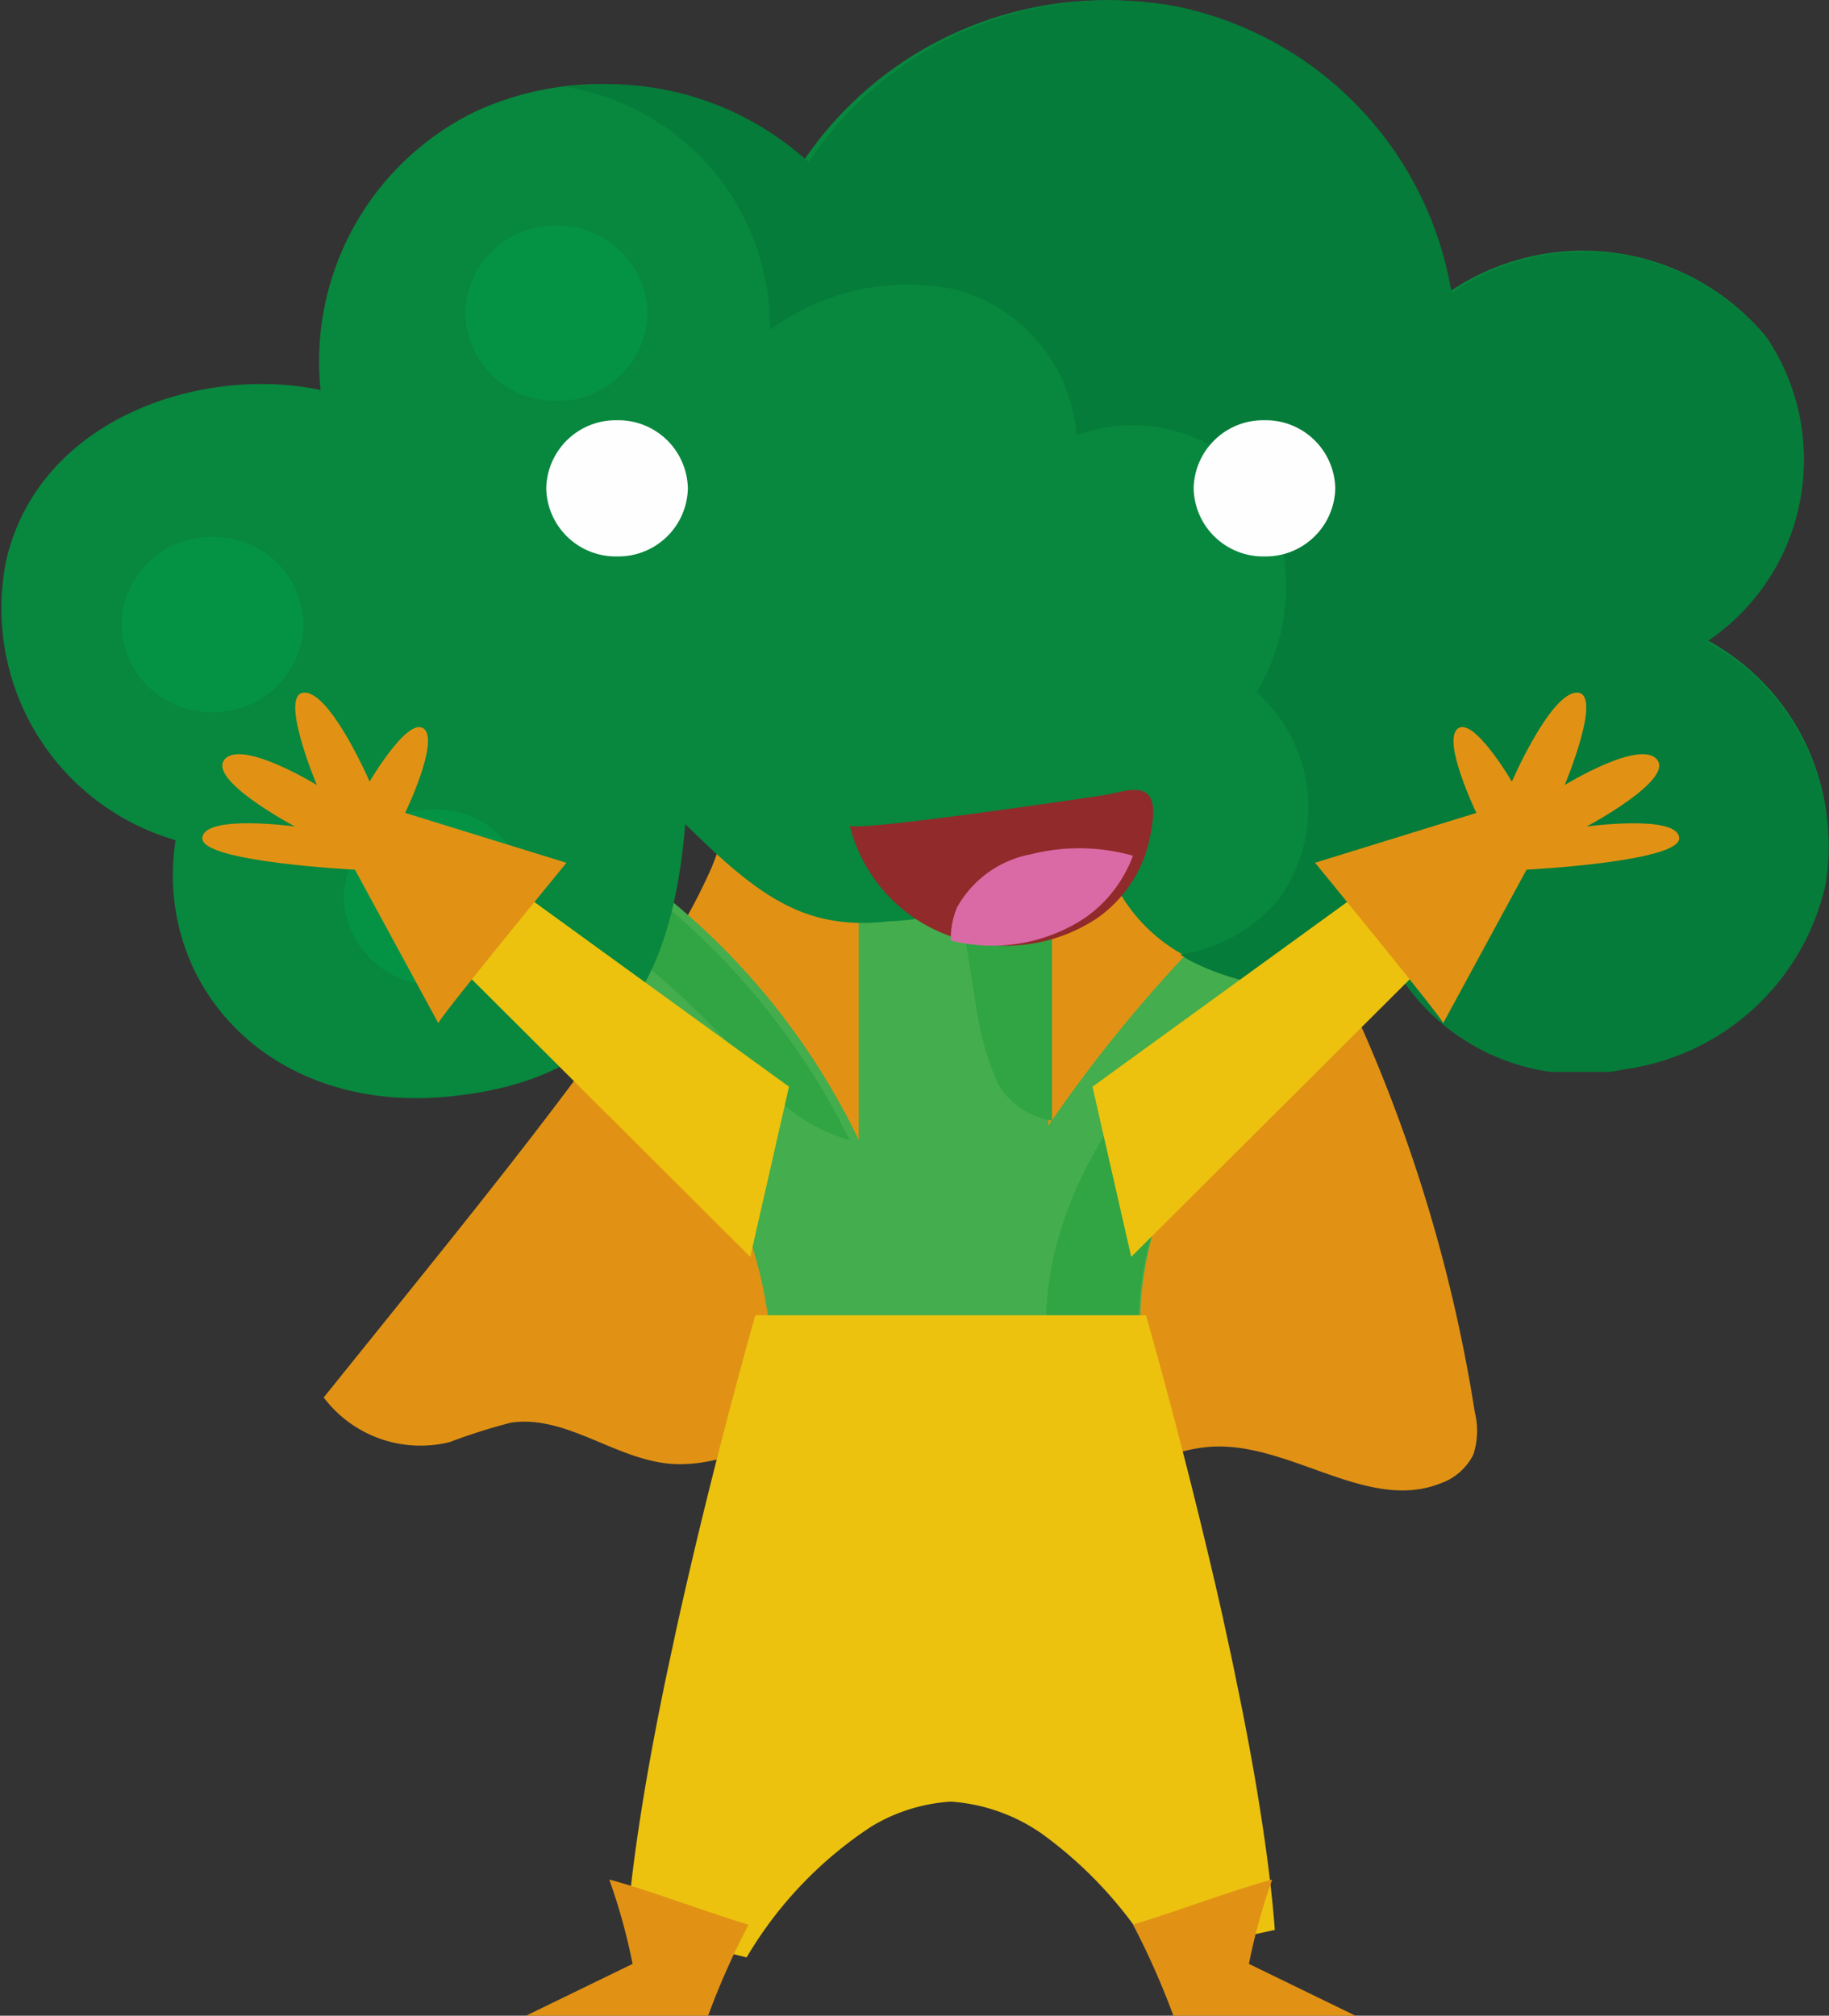 <svg xmlns="http://www.w3.org/2000/svg" xmlns:xlink="http://www.w3.org/1999/xlink" width="36.162" height="39.845" viewBox="0 0 36.162 39.845"><rect x="0" y="0" width="36.162" height="39.845" fill="#333333" stroke="none"/><defs><style>.a{fill:none;}.b{fill:#e19214;}.c{fill:#44ad4d;}.d{fill:#31a444;}.e{clip-path:url(#a);}.f{fill:#08873e;}.g{fill:#049345;}.h{clip-path:url(#b);}.i{fill:#057c39;}.j{fill:#ecc20f;}.k{fill:#fefefe;}.l{fill:#912a2a;}.m{fill:#da6aa5;}</style><clipPath id="a"><path class="a" d="M0,0H36.161V21.707H0Z" transform="translate(0 0.155)"/></clipPath><clipPath id="b"><path class="a" d="M0,0H24.953V21.188H0Z" transform="translate(0.009 0.156)"/></clipPath></defs><g transform="translate(0 -0.155)"><path class="b" d="M6.377,3.383C4.844,5.609,3.141,7.724,1.44,9.837L0,11.625a2.4,2.4,0,0,0,2.491.882A11.741,11.741,0,0,1,3.7,12.123c1.075-.159,2.032.7,3.114.809,1.252.122,2.383-.779,3.64-.84,1.646-.081,3.117,1.28,4.755,1.1.8-.087,1.52-.538,2.322-.592,1.565-.107,3.1,1.3,4.549.723a1.14,1.14,0,0,0,.652-.574,1.528,1.528,0,0,0,.028-.828,30.59,30.59,0,0,0-2.269-7.683c-.629-1.415-1.5-2.9-3.007-3.443A8.124,8.124,0,0,0,15.167.486C13.143.379,11.141,0,9.11,0,7.89,0,8.068.177,7.667,1.155a12.136,12.136,0,0,1-1.29,2.228" transform="translate(6.4 16.154)"/><path class="c" d="M0,2.167S3.747,5.122,4.354,9.062a16.517,16.517,0,0,1,0,6.205,7.3,7.3,0,0,0,3.848.887,7.954,7.954,0,0,0,4.051-.985,22.828,22.828,0,0,1-.507-5.811C11.747,5.221,16,2.167,16,2.167L14.127.64a28.082,28.082,0,0,0-4.2,4.843V0H6.177V5.762A13.951,13.951,0,0,0,2.228.842Z" transform="translate(10.8 16.923)"/><path class="d" d="M2,5.385V0H0L.518,3.237A5.516,5.516,0,0,0,.947,4.682,1.537,1.537,0,0,0,2,5.385" transform="translate(18.8 16.923)"/><path class="d" d="M8.8,1.514,6.909,0s-.34.307-.836.792l.9.722S2.682,4.542,2.682,8.645c0,1.436.063,2.573.144,3.444A3.01,3.01,0,0,1,.094,15.335L0,15.344c.29.026.6.041.93.041a8.134,8.134,0,0,0,4.088-.976,22.273,22.273,0,0,1-.511-5.763c0-4.1,4.293-7.131,4.293-7.131" transform="translate(18 17.692)"/><path class="d" d="M1.1,0h0L.732.217,0,.644A18.169,18.169,0,0,1,3.32,3.661,3.46,3.46,0,0,0,5.2,5,14.259,14.259,0,0,0,1.1,0" transform="translate(11.6 17.692)"/><g transform="translate(0)"><path class="a" d="M0,0H36.161V21.707H0Z" transform="translate(0 0.155)"/><g class="e"><path class="f" d="M8.932,21.67c-3.606.381-5.9-2.209-5.461-5.062A4.768,4.768,0,0,1,.132,11.037C.8,8.268,3.986,7.214,6.338,7.709a5.49,5.49,0,0,1,3.09-5.518,5.971,5.971,0,0,1,6.45,1A7.231,7.231,0,0,1,23.221.131a6.932,6.932,0,0,1,5.438,5.635,4.7,4.7,0,0,1,6.27.906,4.268,4.268,0,0,1-1.205,5.966,4.566,4.566,0,0,1,2.364,4.777,4.746,4.746,0,0,1-4,3.637,4.283,4.283,0,0,1-4.62-2.12c-1.007.814-2.762.584-3.937.012a3.291,3.291,0,0,1-1.837-3.112,5.066,5.066,0,0,1-4.121,2.38c-1.644.187-2.555-.472-4.024-1.922-.276,3.34-1.53,5.053-4.613,5.379" transform="translate(0 0.155)"/></g></g><path class="g" d="M3.6,1.731A1.766,1.766,0,0,1,1.8,3.462,1.766,1.766,0,0,1,0,1.731,1.766,1.766,0,0,1,1.8,0,1.766,1.766,0,0,1,3.6,1.731" transform="translate(9.2 4.615)"/><path class="g" d="M3.6,1.731A1.766,1.766,0,0,1,1.8,3.462,1.766,1.766,0,0,1,0,1.731,1.766,1.766,0,0,1,1.8,0,1.766,1.766,0,0,1,3.6,1.731" transform="translate(2.4 10.769)"/><path class="g" d="M3.6,1.731A1.766,1.766,0,0,1,1.8,3.462,1.766,1.766,0,0,1,0,1.731,1.766,1.766,0,0,1,1.8,0,1.766,1.766,0,0,1,3.6,1.731" transform="translate(6.8 16.154)"/><g transform="translate(11.2)"><path class="a" d="M0,0H24.953V21.188H0Z" transform="translate(0.009 0.156)"/><g class="h"><path class="i" d="M22.528,12.689a4.31,4.31,0,0,0,1.2-5.991,4.65,4.65,0,0,0-6.237-.91A6.931,6.931,0,0,0,12.081.131a7.165,7.165,0,0,0-7.3,3.075A5.889,5.889,0,0,0,0,1.719a4.811,4.811,0,0,1,4.015,4.8,4.568,4.568,0,0,1,3.7-.789A3.238,3.238,0,0,1,10.077,8.6,3.194,3.194,0,0,1,13.8,9.772a4.086,4.086,0,0,1-.161,3.91,3.067,3.067,0,0,1,.408,4.126,3.134,3.134,0,0,1-1.92,1.061c.085.053.168.109.259.153,1.168.575,2.914.805,3.916-.012a4.247,4.247,0,0,0,4.6,2.128,4.738,4.738,0,0,0,3.983-3.652,4.6,4.6,0,0,0-2.352-4.8" transform="translate(0.009 0.156)"/></g></g><path class="j" d="M0,4.713,6.5,0,7.6,1.266.766,8.077Z" transform="translate(21.6 16.923)"/><path class="b" d="M2.532,6.538C2.614,6.548,0,3.363,0,3.363l3.19-.985S2.507.964,2.82.713,3.892,1.759,3.892,1.759,4.654,0,5.179,0s-.243,1.827-.243,1.827S6.42.915,6.761,1.322,5.369,2.647,5.369,2.647s1.8-.245,1.831.226S4.182,3.5,4.182,3.5Z" transform="translate(26 13.846)"/><path class="j" d="M7.6,4.713,1.1,0,0,1.266,6.834,8.077Z" transform="translate(8 16.923)"/><path class="b" d="M4.668,6.538C4.586,6.548,7.2,3.364,7.2,3.364L4.01,2.378S4.693.964,4.38.713,3.308,1.759,3.308,1.759,2.546,0,2.021,0s.243,1.827.243,1.827S.78.915.439,1.322,1.831,2.647,1.831,2.647.035,2.4,0,2.874,3.018,3.5,3.018,3.5Z" transform="translate(4 13.846)"/><path class="j" d="M0,12.055c.769.2,1.734.489,2.362.638a7.883,7.883,0,0,1,2.465-2.586A3.441,3.441,0,0,1,6.4,9.614a3.57,3.57,0,0,1,1.8.635,8.248,8.248,0,0,1,2.237,2.443c.784-.186,1.57-.369,2.368-.542-.064-.868-.2-1.851-.372-2.876-.111-.653-.238-1.322-.377-1.988-.049-.247-.1-.494-.154-.739-.045-.205-.09-.411-.133-.613C11.053,2.756,10.258,0,10.258,0H2.535S1.8,2.553,1.113,5.578c-.053.234-.107.47-.158.709s-.107.5-.161.749c-.12.57-.233,1.146-.336,1.713C.246,9.923.079,11.062,0,12.055" transform="translate(12.4 26.154)"/><path class="k" d="M2.8,1.346A1.374,1.374,0,0,1,1.4,2.692,1.374,1.374,0,0,1,0,1.346,1.374,1.374,0,0,1,1.4,0,1.374,1.374,0,0,1,2.8,1.346" transform="translate(10.8 8.462)"/><path class="k" d="M2.8,1.346A1.374,1.374,0,0,1,1.4,2.692,1.374,1.374,0,0,1,0,1.346,1.374,1.374,0,0,1,1.4,0,1.374,1.374,0,0,1,2.8,1.346" transform="translate(23.6 8.462)"/><path class="l" d="M0,.7A3.125,3.125,0,0,0,1.9,2.858a3.034,3.034,0,0,0,.378.12,3.263,3.263,0,0,0,2.61-.439,2.578,2.578,0,0,0,.943-1.227,2.474,2.474,0,0,0,.083-.281c.048-.21.157-.7.015-.9C5.744-.117,5.344.055,5.056.1,4.628.166.033.847,0,.7" transform="translate(16.8 15.769)"/><path class="m" d="M0,1.823a3.325,3.325,0,0,0,2.644-.442A2.594,2.594,0,0,0,3.6.147,3.916,3.916,0,0,0,1.58.119,2.12,2.12,0,0,0,.124,1.165,1.566,1.566,0,0,0,0,1.823" transform="translate(18.8 16.923)"/><path class="b" d="M2.294,1.668,4.4,2.692H.8A15.327,15.327,0,0,0,0,.889C.746.674,1.995.2,2.754,0a11.732,11.732,0,0,0-.461,1.668" transform="translate(22.4 37.308)"/><path class="b" d="M2.106,1.668,0,2.692H3.6a15.307,15.307,0,0,1,.8-1.8C3.654.674,2.405.2,1.646,0a11.7,11.7,0,0,1,.461,1.668" transform="translate(10.4 37.308)"/></g></svg>